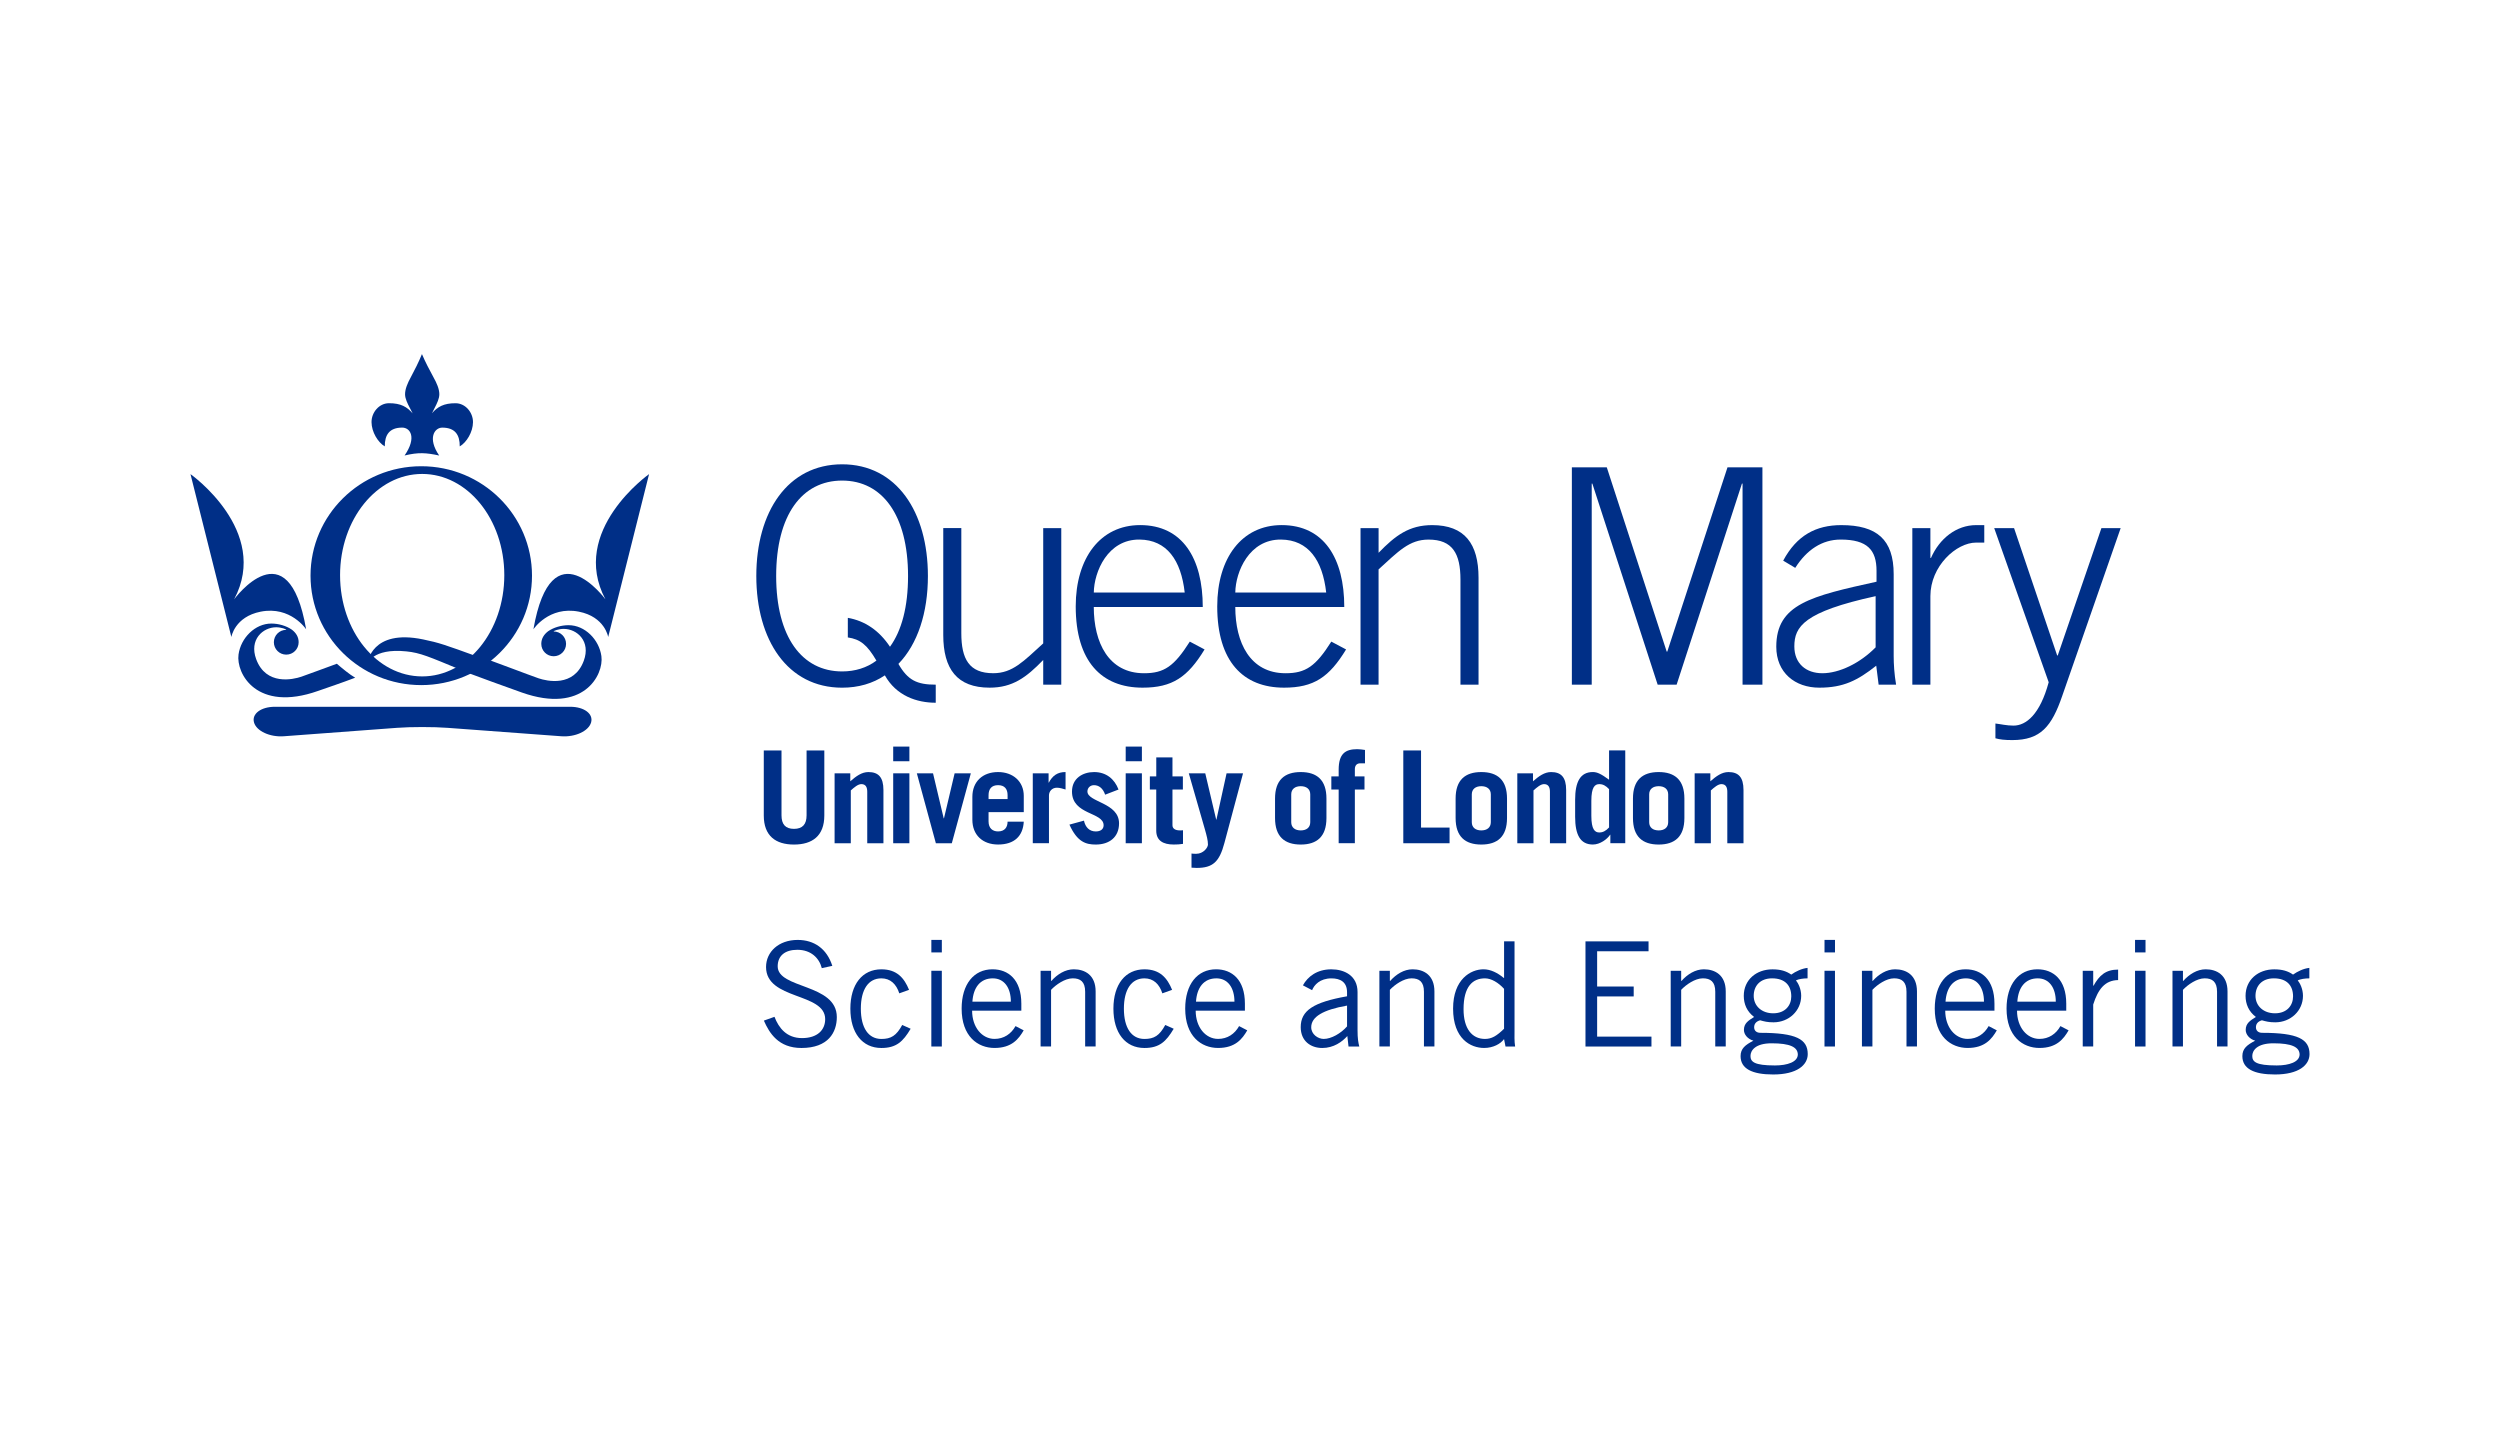 <?xml version="1.0" encoding="utf-8"?>
<!-- Generator: Adobe Illustrator 23.1.1, SVG Export Plug-In . SVG Version: 6.00 Build 0)  -->
<svg version="1.1" id="Layer_1" xmlns="http://www.w3.org/2000/svg" xmlns:xlink="http://www.w3.org/1999/xlink" x="0px" y="0px"
	 viewBox="0 0 1190.55 680.31" style="enable-background:new 0 0 1190.55 680.31;" xml:space="preserve">
<style type="text/css">
	.st0{fill:#002F87;}
</style>
<g>
	<g>
		<path class="st0" d="M403.76,294.23c8.17,1.44,14.91,6.02,20.07,13.77c5.59-7.74,8.6-19.07,8.6-33.69
			c0-29.1-12.33-45.45-31.4-45.45c-19.07,0-31.4,16.34-31.4,45.45s12.33,45.44,31.4,45.44c6.16,0,11.76-1.72,16.34-5.15
			c-4.45-7.6-7.74-10.18-13.62-11.04V294.23z M445.62,334.66c-9.03,0-18.78-3.3-24.23-13.04c-5.74,3.87-12.62,5.87-20.36,5.87
			c-25.95,0-40.86-22.65-40.86-53.19c0-30.54,14.91-53.19,40.86-53.19c25.95,0,40.86,22.65,40.86,53.19
			c0,17.49-4.87,32.4-14.05,41.86c4.45,7.74,8.75,9.89,17.78,9.89V334.66z"/>
		<path class="st0" d="M505.4,251.5v74.55h-8.6V314.3c-8.03,8.31-14.62,13.18-25.52,13.18c-15.49,0-22.08-8.89-22.08-25.09v-50.9
			h8.6v50.04c0,12.33,3.73,19.07,15.2,19.07c9.18,0,14.34-5.59,23.8-14.2V251.5H505.4z"/>
		<path class="st0" d="M564.18,282.18c-1.72-15.34-8.46-25.09-21.5-25.23c-15.2-0.14-21.65,15.34-21.79,25.23H564.18z
			 M520.88,289.07c0,16.92,7.03,31.54,23.94,31.54c9.6,0,14.33-3.3,21.79-15.06l7.03,3.73c-8.03,13.19-15.34,18.2-29.53,18.2
			c-19.5,0-31.83-12.47-31.83-38.71c0-23.09,11.76-38.71,30.68-38.71c20.22,0,29.82,15.91,29.82,39H520.88z"/>
		<path class="st0" d="M631.56,282.18c-1.72-15.34-8.46-25.09-21.5-25.23c-15.2-0.14-21.65,15.34-21.79,25.23H631.56z
			 M588.27,289.07c0,16.92,7.03,31.54,23.94,31.54c9.61,0,14.34-3.3,21.79-15.06l7.03,3.73c-8.03,13.19-15.34,18.2-29.53,18.2
			c-19.49,0-31.83-12.47-31.83-38.71c0-23.09,11.76-38.71,30.68-38.71c20.22,0,29.82,15.91,29.82,39H588.27z"/>
		<path class="st0" d="M647.91,326.05V251.5h8.6v11.76c8.03-8.31,14.62-13.19,25.52-13.19c15.48,0,22.08,8.89,22.08,25.09v50.9
			h-8.61v-50.03c0-12.33-3.72-19.07-15.2-19.07c-9.18,0-14.34,5.59-23.8,14.19v54.91H647.91z"/>
	</g>
	<polygon class="st0" points="748.55,326.05 748.55,222.54 765.18,222.54 793.71,310.29 794,310.29 822.67,222.54 839.3,222.54 
		839.3,326.05 829.84,326.05 829.84,230.29 829.55,230.29 798.44,326.05 789.41,326.05 758.3,230.29 758.01,230.29 758.01,326.05 	
		"/>
	<g>
		<path class="st0" d="M893.21,283.9c-34.12,7.46-38.71,14.48-38.71,23.94c0,8.18,5.59,12.77,13.33,12.77
			c8.03,0,17.92-4.74,25.38-12.33V283.9z M894.64,326.05l-1.14-9.03c-8.89,7.03-15.63,10.46-27.1,10.46
			c-11.61,0-20.5-7.16-20.5-19.49c0-20.36,16.63-24.09,47.74-30.97v-5.16c0-9.89-4.3-14.91-17.06-14.91
			c-8.89,0-16.2,4.88-21.65,13.48l-5.74-3.44c6.45-12.04,15.63-16.92,27.67-16.92c16.92,0,24.95,6.88,24.95,23.37v39
			c0,3.73,0.29,8.6,1.15,13.62H894.64z"/>
		<path class="st0" d="M910.69,326.05V251.5h8.6v14.19h0.29c4.01-9.18,12.04-15.62,21.5-15.62h3.87v8.32h-3.87
			c-9.46,0-21.79,11.18-21.79,25.52v42.15H910.69z"/>
		<path class="st0" d="M979.66,312.15h0.28l20.79-60.64h9.17l-27.81,79.85c-5.02,14.63-10.32,21.08-23.8,21.08
			c-3.73,0-6.02-0.28-8.03-0.86v-7.03c2.58,0.29,5.3,1,8.6,1c6.02,0,12.62-5.3,16.77-20.65l-25.95-73.4h9.46L979.66,312.15z"/>
		<path class="st0" d="M372.17,357.38v30.91c0,4.22,1.84,6.43,5.94,6.43c4.1,0,6-2.21,6-6.43v-30.91h8.45v30.98
			c0,9.73-5.75,13.83-14.45,13.83c-8.69,0-14.38-4.1-14.38-13.83v-30.98H372.17z"/>
		<path class="st0" d="M397.45,401.57v-33.3h7.47v3.8c2.81-2.45,5.45-4.4,8.63-4.4c4.71,0,7.16,2.39,7.16,8.56v25.34H413v-24.49
			c0-2.2-0.73-3.67-2.81-3.67c-1.59,0-3.37,1.53-5.02,3v25.16H397.45z"/>
	</g>
	<path class="st0" d="M433.07,401.57h-7.71v-33.3h7.71V401.57z M425.36,355.54h7.71v6.98h-7.71V355.54z"/>
	<polygon class="st0" points="449.41,389.7 449.54,389.7 454.61,368.28 462.33,368.28 453.27,401.58 445.68,401.58 436.62,368.28 
		444.33,368.28 	"/>
	<g>
		<path class="st0" d="M479.83,380.52v-1.84c0-2.94-1.41-4.77-4.53-4.77c-3.12,0-4.53,1.84-4.53,4.77v1.84H479.83z M470.77,386.76
			v4.41c0,3.3,1.96,4.77,4.53,4.77c3.24,0,4.53-2.08,4.53-4.65h7.71c-0.37,6.86-4.47,10.89-12.24,10.89
			c-7.34,0-12.24-4.53-12.24-11.81v-10.89c0-7.28,4.9-11.81,12.24-11.81c7.16,0,12.24,4.53,12.24,11.32v7.77H470.77z"/>
		<path class="st0" d="M491.83,401.57v-33.3h7.53v4.41h0.12c1.77-3.3,4.1-5.02,7.96-5.02v8.32c-1.29-0.37-2.75-0.86-4.1-0.86
			c-2.51,0-3.8,1.9-3.8,3.67v22.77H491.83z"/>
		<path class="st0" d="M526.29,378.44c-1.04-3.06-3-4.53-5.32-4.53c-1.78,0-3.12,1.29-3.12,3c0,5.14,15.06,5.26,15.06,15.18
			c0,6.61-4.65,10.1-11.08,10.1c-4.65,0-8.81-1.16-12.55-9.49l6.92-1.89c0.67,3.12,2.57,5.14,5.63,5.14c2.33,0,3.73-1.1,3.73-2.94
			c0-6.36-15.06-4.83-15.06-16.04c0-6.3,5.08-9.3,10.53-9.3c5.75,0,9.73,3.3,11.63,8.32L526.29,378.44z"/>
	</g>
	<path class="st0" d="M543.79,401.57h-7.71v-33.3h7.71V401.57z M536.08,355.54h7.71v6.98h-7.71V355.54z"/>
	<g>
		<path class="st0" d="M547.58,375.99v-6.24h3.06v-9.06h7.71v9.06h4.96v6.24h-4.96V393c0,1.65,1.41,2.45,3.49,2.45
			c0.55,0,1.04,0,1.53-0.07v6.49c-1.47,0.25-2.94,0.31-4.41,0.31c-5.02,0-8.33-1.84-8.33-6.6v-19.59H547.58z"/>
		<path class="st0" d="M567.41,406.47c0.74,0.12,1.47,0.12,2.27,0.12c3.37,0,5.57-2.93,5.57-4.41c0-1.96-0.61-4.22-1.4-7.04
			l-7.72-26.87h7.84l5.2,22.03h0.12l4.83-22.03h7.84l-8.87,33.17c-2.39,9-5.51,11.88-13.22,11.88c-0.73,0-1.59-0.06-2.45-0.12
			V406.47z"/>
		<path class="st0" d="M614.91,391.54c0,2.57,1.84,3.92,4.53,3.92c2.69,0,4.53-1.35,4.53-3.92v-13.22c0-2.57-1.84-3.92-4.53-3.92
			c-2.69,0-4.53,1.35-4.53,3.92V391.54z M607.2,380.28c0-8.81,4.53-12.61,12.24-12.61c7.72,0,12.24,3.8,12.24,12.61v9.3
			c0,8.82-4.53,12.61-12.24,12.61c-7.71,0-12.24-3.79-12.24-12.61V380.28z"/>
		<path class="st0" d="M650.04,363.5h-2.2c-1.83,0-2.63,1.17-2.63,2.81v3.43h4.59v6.24h-4.59v25.58h-7.71v-25.58h-3.49v-6.24h3.49
			v-3.18c0-7.71,3.24-9.79,8.87-9.79c1.1,0,2.39,0.18,3.67,0.37V363.5z"/>
	</g>
	<polygon class="st0" points="668.28,401.57 668.28,357.38 676.73,357.38 676.73,394.11 690.31,394.11 690.31,401.57 	"/>
	<g>
		<path class="st0" d="M700.9,391.54c0,2.57,1.84,3.92,4.53,3.92c2.69,0,4.53-1.35,4.53-3.92v-13.22c0-2.57-1.84-3.92-4.53-3.92
			c-2.69,0-4.53,1.35-4.53,3.92V391.54z M693.19,380.28c0-8.81,4.53-12.61,12.24-12.61c7.71,0,12.24,3.8,12.24,12.61v9.3
			c0,8.82-4.53,12.61-12.24,12.61c-7.71,0-12.24-3.79-12.24-12.61V380.28z"/>
		<path class="st0" d="M722.57,401.57v-33.3h7.47v3.8c2.81-2.45,5.45-4.4,8.63-4.4c4.71,0,7.16,2.39,7.16,8.56v25.34h-7.72v-24.49
			c0-2.2-0.73-3.67-2.81-3.67c-1.59,0-3.36,1.53-5.02,3v25.16H722.57z"/>
		<path class="st0" d="M766.27,375.81c-1.53-1.65-2.94-2.39-4.65-2.39c-2.08,0-3.79,1.35-3.79,7.96v7.1c0,6.6,1.71,7.96,3.79,7.96
			c1.71,0,3.12-0.74,4.65-2.39V375.81z M766.88,401.57v-4.04h-0.12c-1.35,2.08-4.77,4.65-8.2,4.65c-6,0-8.45-4.65-8.45-13.22v-8.08
			c0-8.56,2.45-13.22,8.45-13.22c2.08,0,4.04,0.98,7.71,3.67v-13.96h7.71v44.19H766.88z"/>
		<path class="st0" d="M785.37,391.54c0,2.57,1.84,3.92,4.53,3.92c2.69,0,4.52-1.35,4.52-3.92v-13.22c0-2.57-1.83-3.92-4.52-3.92
			c-2.69,0-4.53,1.35-4.53,3.92V391.54z M777.65,380.28c0-8.81,4.53-12.61,12.25-12.61c7.71,0,12.24,3.8,12.24,12.61v9.3
			c0,8.82-4.53,12.61-12.24,12.61c-7.72,0-12.25-3.79-12.25-12.61V380.28z"/>
		<path class="st0" d="M807.03,401.57v-33.3h7.47v3.8c2.82-2.45,5.45-4.4,8.63-4.4c4.71,0,7.16,2.39,7.16,8.56v25.34h-7.71v-24.49
			c0-2.2-0.73-3.67-2.82-3.67c-1.59,0-3.36,1.53-5.02,3v25.16H807.03z"/>
		<path class="st0" d="M201.05,322.12c-21.6,0-39.1-21.58-39.1-48.21c0-26.63,17.51-48.21,39.1-48.21
			c21.6,0,39.11,21.58,39.11,48.21C240.16,300.54,222.65,322.12,201.05,322.12 M200.61,222.03c-29.12,0-52.73,23.33-52.73,52.11
			c0,28.78,23.61,52.12,52.73,52.12c29.13,0,52.74-23.34,52.74-52.12C253.35,245.36,229.74,222.03,200.61,222.03"/>
		<path class="st0" d="M90.71,225.78c0,0,38.16,26.97,20.79,59.62c0,0,25.68-35.1,34.29,14.28c0,0-7.38-11.19-21.62-8.4
			c-12.45,2.45-13.99,12.08-13.99,12.08L90.71,225.78z"/>
		<path class="st0" d="M309.1,225.78c0,0-38.16,26.97-20.79,59.62c0,0-25.68-35.1-34.29,14.28c0,0,7.38-11.19,21.62-8.4
			c12.45,2.45,13.99,12.08,13.99,12.08L309.1,225.78z"/>
		<path class="st0" d="M151.44,329.04c5.59-1.97,10.86-3.69,17.71-6.3c-2.67-1.53-6.2-4.48-8.74-6.65
			c-6.74,2.42-12.97,4.83-16.87,6.16c-3.95,1.35-16.85,4.34-21.54-8.33c-3.43-9.29,3.17-15.2,9.54-15.2c2.38,0,4.81,0.91,4.8,1.22
			c-3.28,0-5.92,2.64-5.92,5.91c0,3.26,2.64,5.9,5.9,5.9s5.9-2.64,5.9-5.9c0-2.56-1.3-4.52-3.25-6c-2.62-1.82-6.28-2.9-9.75-2.9
			c-7.76,0-14.53,6.83-15.63,14.74C112.35,320.67,122.19,339.37,151.44,329.04"/>
		<path class="st0" d="M120.97,344.05c-1.17-4.11,3.31-7.47,9.96-7.47h140.6c6.65,0,11.14,3.36,9.96,7.47
			c-1.18,4.11-7.56,7.06-14.19,6.57l-54.16-4.01c-6.63-0.5-17.49-0.5-24.12,0l-53.85,4.01
			C128.53,351.11,122.14,348.15,120.97,344.05"/>
		<path class="st0" d="M209.15,216.93c-5.64-8.19-2.3-13.31,1.53-13.29c6.08,0.04,8.3,3.46,8.26,8.95
			c3.26-1.89,6.28-6.86,6.31-11.53c0.03-4.66-3.61-9.01-8.27-9.03c-5.69-0.04-8.62,1.75-11.24,4.74c0.44-0.93,0.9-1.84,1.36-2.72
			c0.99-1.92,2.14-4.26,2.12-6.34c-0.02-2.49-1.2-5.23-2.88-8.22c-1.6-2.9-3.87-7.22-5.4-10.87c-1.47,3.67-3.69,8.01-5.26,10.93
			c-1.65,3.01-2.79,5.76-2.78,8.26c0.02,2.07,1.19,4.4,2.2,6.31c0.49,0.89,0.96,1.81,1.42,2.76c-2.64-3.07-5.56-4.89-11.33-4.86
			c-4.66,0.03-8.29,4.38-8.26,9.03c0.03,4.66,3.05,9.63,6.31,11.53c-0.03-5.49,2.19-8.92,8.26-8.95c3.83-0.03,7.13,4.62,1.17,13.29
			C199.21,215.34,202.87,215.58,209.15,216.93"/>
		<path class="st0" d="M286.4,312.47c-1.1-7.91-7.86-14.74-15.63-14.74c-3.47,0-7.13,1.07-9.75,2.89c-1.94,1.49-3.25,3.44-3.25,6
			c0,3.26,2.64,5.9,5.9,5.9c3.26,0,5.9-2.64,5.9-5.9c0-3.26-2.64-5.9-5.92-5.9c-0.01-0.32,2.42-1.23,4.81-1.23
			c6.37,0,12.97,5.92,9.54,15.2c-4.69,12.67-17.59,9.68-21.54,8.33c-3.9-1.33-21.49-8.04-28.23-10.46c-0.11,0.1-0.25,0.21-0.37,0.31
			c-16.09-5.85-18.71-6.78-26.38-8.37c-24.73-5.13-26.44,11.28-26.44,11.28c0,0.57,2.1-7.26,18.47-5.58
			c6.72,0.68,10.7,2.52,26.16,8.9c-0.06,0.03-0.12,0.08-0.18,0.11c6.86,2.61,23.48,8.63,29.07,10.6
			C277.81,340.13,287.64,321.43,286.4,312.47"/>
	</g>
	<g>
		<path class="st0" d="M391.36,461.05c-1.25-4.86-5.2-8.74-11.65-8.74c-5.83,0-9.29,2.77-9.36,7.77
			c-0.14,10.96,28.16,8.19,28.16,24.28c0,7.28-4.09,14.71-16.85,14.71c-10.96,0-15.26-7.07-17.89-13.04l5.06-1.8
			c2.01,5.27,5.76,10.13,13.11,10.13c7.35,0,11.03-3.88,11.03-9.02c0-12.76-28.16-9.02-28.16-24.83c0-7.21,6.03-12.9,15.05-12.9
			c7.77,0,13.87,4.09,16.51,12.35L391.36,461.05z"/>
		<path class="st0" d="M428.26,473.05c-1.39-4.37-4.23-7.14-8.53-7.14c-6.17,0-9.78,5.27-9.78,14.43s3.61,14.43,9.78,14.43
			c4.58,0,7.14-1.53,9.92-6.66l4.02,1.8c-3.61,6.1-6.8,9.16-13.94,9.16c-9.02,0-14.77-7.07-14.77-18.73s5.76-18.73,14.77-18.73
			c7.42,0,10.89,4.16,13.18,9.78L428.26,473.05z"/>
		<path class="st0" d="M448.52,447.6v5.96h-4.99v-5.96H448.52z M443.52,462.3h4.99v36.07h-4.99V462.3z"/>
		<path class="st0" d="M487.5,490.67c-2.36,4.09-5.69,8.39-13.87,8.39c-8.04,0-15.68-5.55-15.68-18.73
			c0-11.65,5.83-18.73,14.7-18.73c7.49,0,13.73,4.86,13.73,16.37v3.33h-23.44c0,7.91,4.72,13.45,10.68,13.45
			c4.44,0,7.91-2.36,9.99-6.1L487.5,490.67z M481.39,477.01c0-6.66-3.19-11.1-8.6-11.1c-6.03,0-9.29,4.44-9.71,11.1H481.39z"/>
		<path class="st0" d="M500.54,462.3v4.85h0.14c2.84-3.19,6.59-5.55,10.68-5.55c5.34,0,10.4,2.78,10.4,10.54v26.22h-4.99v-26.08
			c0-4.79-2.29-6.38-5.9-6.38c-3.75,0-8.05,3.05-10.33,5.48v26.98h-4.99V462.3H500.54z"/>
		<path class="st0" d="M553.53,473.05c-1.39-4.37-4.23-7.14-8.53-7.14c-6.17,0-9.78,5.27-9.78,14.43s3.61,14.43,9.78,14.43
			c4.58,0,7.14-1.53,9.92-6.66l4.02,1.8c-3.61,6.1-6.8,9.16-13.94,9.16c-9.02,0-14.77-7.07-14.77-18.73s5.76-18.73,14.77-18.73
			c7.42,0,10.89,4.16,13.18,9.78L553.53,473.05z"/>
		<path class="st0" d="M593.97,490.67c-2.36,4.09-5.69,8.39-13.87,8.39c-8.04,0-15.68-5.55-15.68-18.73
			c0-11.65,5.83-18.73,14.7-18.73c7.49,0,13.73,4.86,13.73,16.37v3.33h-23.44c0,7.91,4.72,13.45,10.68,13.45
			c4.44,0,7.91-2.36,9.99-6.1L593.97,490.67z M587.87,477.01c0-6.66-3.19-11.1-8.6-11.1c-6.03,0-9.29,4.44-9.71,11.1H587.87z"/>
		<path class="st0" d="M620.47,469.24c2.29-4.16,6.73-7.63,13.53-7.63c6.1,0,12.49,2.91,12.49,10.82v18.17
			c0,3.95,0.35,5.9,0.83,7.77h-5.13l-0.56-4.99c-2.5,2.78-6.52,5.69-11.93,5.69c-5.55,0-10.27-3.33-10.27-9.92
			c0-7.91,6.04-11.86,22.06-14.7v-1.94c0-4.78-3.12-6.59-7.42-6.59c-5.55,0-8.25,3.19-9.22,5.62L620.47,469.24z M641.49,478.88
			c-11.44,2.01-17.06,5.34-17.06,10.33c0,3.33,3.19,5.55,5.96,5.55c3.61,0,8.18-2.64,11.1-5.97V478.88z"/>
		<path class="st0" d="M661.88,462.3v4.85h0.14c2.84-3.19,6.59-5.55,10.68-5.55c5.34,0,10.4,2.78,10.4,10.54v26.22h-4.99v-26.08
			c0-4.79-2.29-6.38-5.9-6.38c-3.75,0-8.05,3.05-10.33,5.48v26.98h-4.99V462.3H661.88z"/>
		<path class="st0" d="M721.25,448.29v42.17c0,2.64-0.14,5.27,0.28,7.91h-4.58l-0.69-3.54c-1.66,2.29-5.2,4.23-9.5,4.23
			c-6.38,0-14.77-4.3-14.77-18.73c0-14.01,8.39-18.73,14.5-18.73c3.4,0,6.73,1.73,9.5,4.02l0.28,0.14v-17.48H721.25z M716.26,470.9
			c-2.7-2.98-6.1-4.99-9.09-4.99c-5.83,0-10.2,3.81-10.2,14.7c0,9.16,3.95,14.15,10.2,14.15c3.19,0,5.55-1.39,9.09-4.85V470.9z"/>
		<path class="st0" d="M785.07,448.29v4.72h-24.48v16.79h17.41v4.72h-17.41v19.14h25.87v4.72h-31.42v-50.08H785.07z"/>
		<path class="st0" d="M800.61,462.3v4.85h0.14c2.84-3.19,6.59-5.55,10.68-5.55c5.34,0,10.4,2.78,10.4,10.54v26.22h-4.99v-26.08
			c0-4.79-2.29-6.38-5.9-6.38c-3.75,0-8.05,3.05-10.33,5.48v26.98h-4.99V462.3H800.61z"/>
		<path class="st0" d="M860.81,465.91c-2.08,0-4.3,0.35-5.55,0.97c1.04,1.25,2.5,4.02,2.5,7.35c0,7.14-5.9,12.62-13.18,12.62
			c-2.91,0-4.44-0.42-6.38-0.97c-1.94,0.55-2.84,1.73-2.84,3.33c0,1.66,1.18,2.64,2.98,2.64c17.06,0,22.54,3.05,22.54,10.13
			c0,5.27-5.2,9.71-16.44,9.71c-10.13,0-15.54-2.78-15.54-8.74c0-3.61,2.22-5.34,6.1-7.35c-2.77-0.83-4.51-2.98-4.51-5.13
			c0-3.12,2.08-4.44,4.85-6.17c-3.4-2.57-4.92-6.1-4.92-10.06c0-7.63,5.97-12.62,13.66-12.62c3.88,0,6.59,0.83,8.95,2.5
			c2.15-1.53,5.06-2.91,7.77-3.19V465.91z M843.68,496.84c-7.84,0-10.06,3.47-10.06,6.04c0,2.71,1.66,4.51,11.65,4.51
			c5.97,0,10.82-1.67,10.89-5.2C856.1,498.65,852.49,496.84,843.68,496.84z M843.89,465.91c-5.69,0-8.74,3.61-8.74,8.32
			c0,4.78,3.75,8.32,9.29,8.32c5.69,0,8.6-3.74,8.6-8.04C853.04,469.24,849.99,465.91,843.89,465.91z"/>
		<path class="st0" d="M873.86,447.6v5.96h-4.99v-5.96H873.86z M868.86,462.3h4.99v36.07h-4.99V462.3z"/>
		<path class="st0" d="M891.68,462.3v4.85h0.14c2.84-3.19,6.59-5.55,10.68-5.55c5.34,0,10.4,2.78,10.4,10.54v26.22h-4.99v-26.08
			c0-4.79-2.29-6.38-5.9-6.38c-3.75,0-8.05,3.05-10.33,5.48v26.98h-4.99V462.3H891.68z"/>
		<path class="st0" d="M950.92,490.67c-2.36,4.09-5.69,8.39-13.87,8.39c-8.04,0-15.68-5.55-15.68-18.73
			c0-11.65,5.83-18.73,14.7-18.73c7.49,0,13.73,4.86,13.73,16.37v3.33h-23.44c0,7.91,4.72,13.45,10.68,13.45
			c4.44,0,7.91-2.36,9.99-6.1L950.92,490.67z M944.81,477.01c0-6.66-3.19-11.1-8.6-11.1c-6.03,0-9.29,4.44-9.71,11.1H944.81z"/>
		<path class="st0" d="M985.11,490.67c-2.36,4.09-5.69,8.39-13.87,8.39c-8.04,0-15.68-5.55-15.68-18.73
			c0-11.65,5.83-18.73,14.7-18.73c7.49,0,13.73,4.86,13.73,16.37v3.33h-23.44c0,7.91,4.72,13.45,10.68,13.45
			c4.44,0,7.91-2.36,9.99-6.1L985.11,490.67z M979.01,477.01c0-6.66-3.19-11.1-8.6-11.1c-6.03,0-9.29,4.44-9.71,11.1H979.01z"/>
		<path class="st0" d="M991.84,462.3h4.99v7.14h0.14c2.77-4.93,5.76-7.7,11.72-7.7v4.99c-6.24,0.14-9.5,4.23-11.86,11.65v19.97
			h-4.99V462.3z"/>
		<path class="st0" d="M1021.74,447.6v5.96h-4.99v-5.96H1021.74z M1016.75,462.3h4.99v36.07h-4.99V462.3z"/>
		<path class="st0" d="M1039.57,462.3v4.85h0.14c2.84-3.19,6.59-5.55,10.68-5.55c5.34,0,10.4,2.78,10.4,10.54v26.22h-4.99v-26.08
			c0-4.79-2.29-6.38-5.9-6.38c-3.75,0-8.05,3.05-10.33,5.48v26.98h-4.99V462.3H1039.57z"/>
		<path class="st0" d="M1099.77,465.91c-2.08,0-4.3,0.35-5.55,0.97c1.04,1.25,2.5,4.02,2.5,7.35c0,7.14-5.9,12.62-13.18,12.62
			c-2.91,0-4.44-0.42-6.38-0.97c-1.94,0.55-2.84,1.73-2.84,3.33c0,1.66,1.18,2.64,2.98,2.64c17.06,0,22.54,3.05,22.54,10.13
			c0,5.27-5.2,9.71-16.44,9.71c-10.13,0-15.54-2.78-15.54-8.74c0-3.61,2.22-5.34,6.1-7.35c-2.77-0.83-4.51-2.98-4.51-5.13
			c0-3.12,2.08-4.44,4.85-6.17c-3.4-2.57-4.92-6.1-4.92-10.06c0-7.63,5.97-12.62,13.66-12.62c3.88,0,6.59,0.83,8.95,2.5
			c2.15-1.53,5.06-2.91,7.77-3.19V465.91z M1082.64,496.84c-7.84,0-10.06,3.47-10.06,6.04c0,2.71,1.66,4.51,11.65,4.51
			c5.97,0,10.82-1.67,10.89-5.2C1095.06,498.65,1091.45,496.84,1082.64,496.84z M1082.85,465.91c-5.69,0-8.74,3.61-8.74,8.32
			c0,4.78,3.75,8.32,9.29,8.32c5.69,0,8.6-3.74,8.6-8.04C1092,469.24,1088.95,465.91,1082.85,465.91z"/>
	</g>
	<g>
		<path class="st0" d="M363.46,377.74"/>
	</g>
	<path class="st0" d="M363.46,377.74"/>
</g>
</svg>
